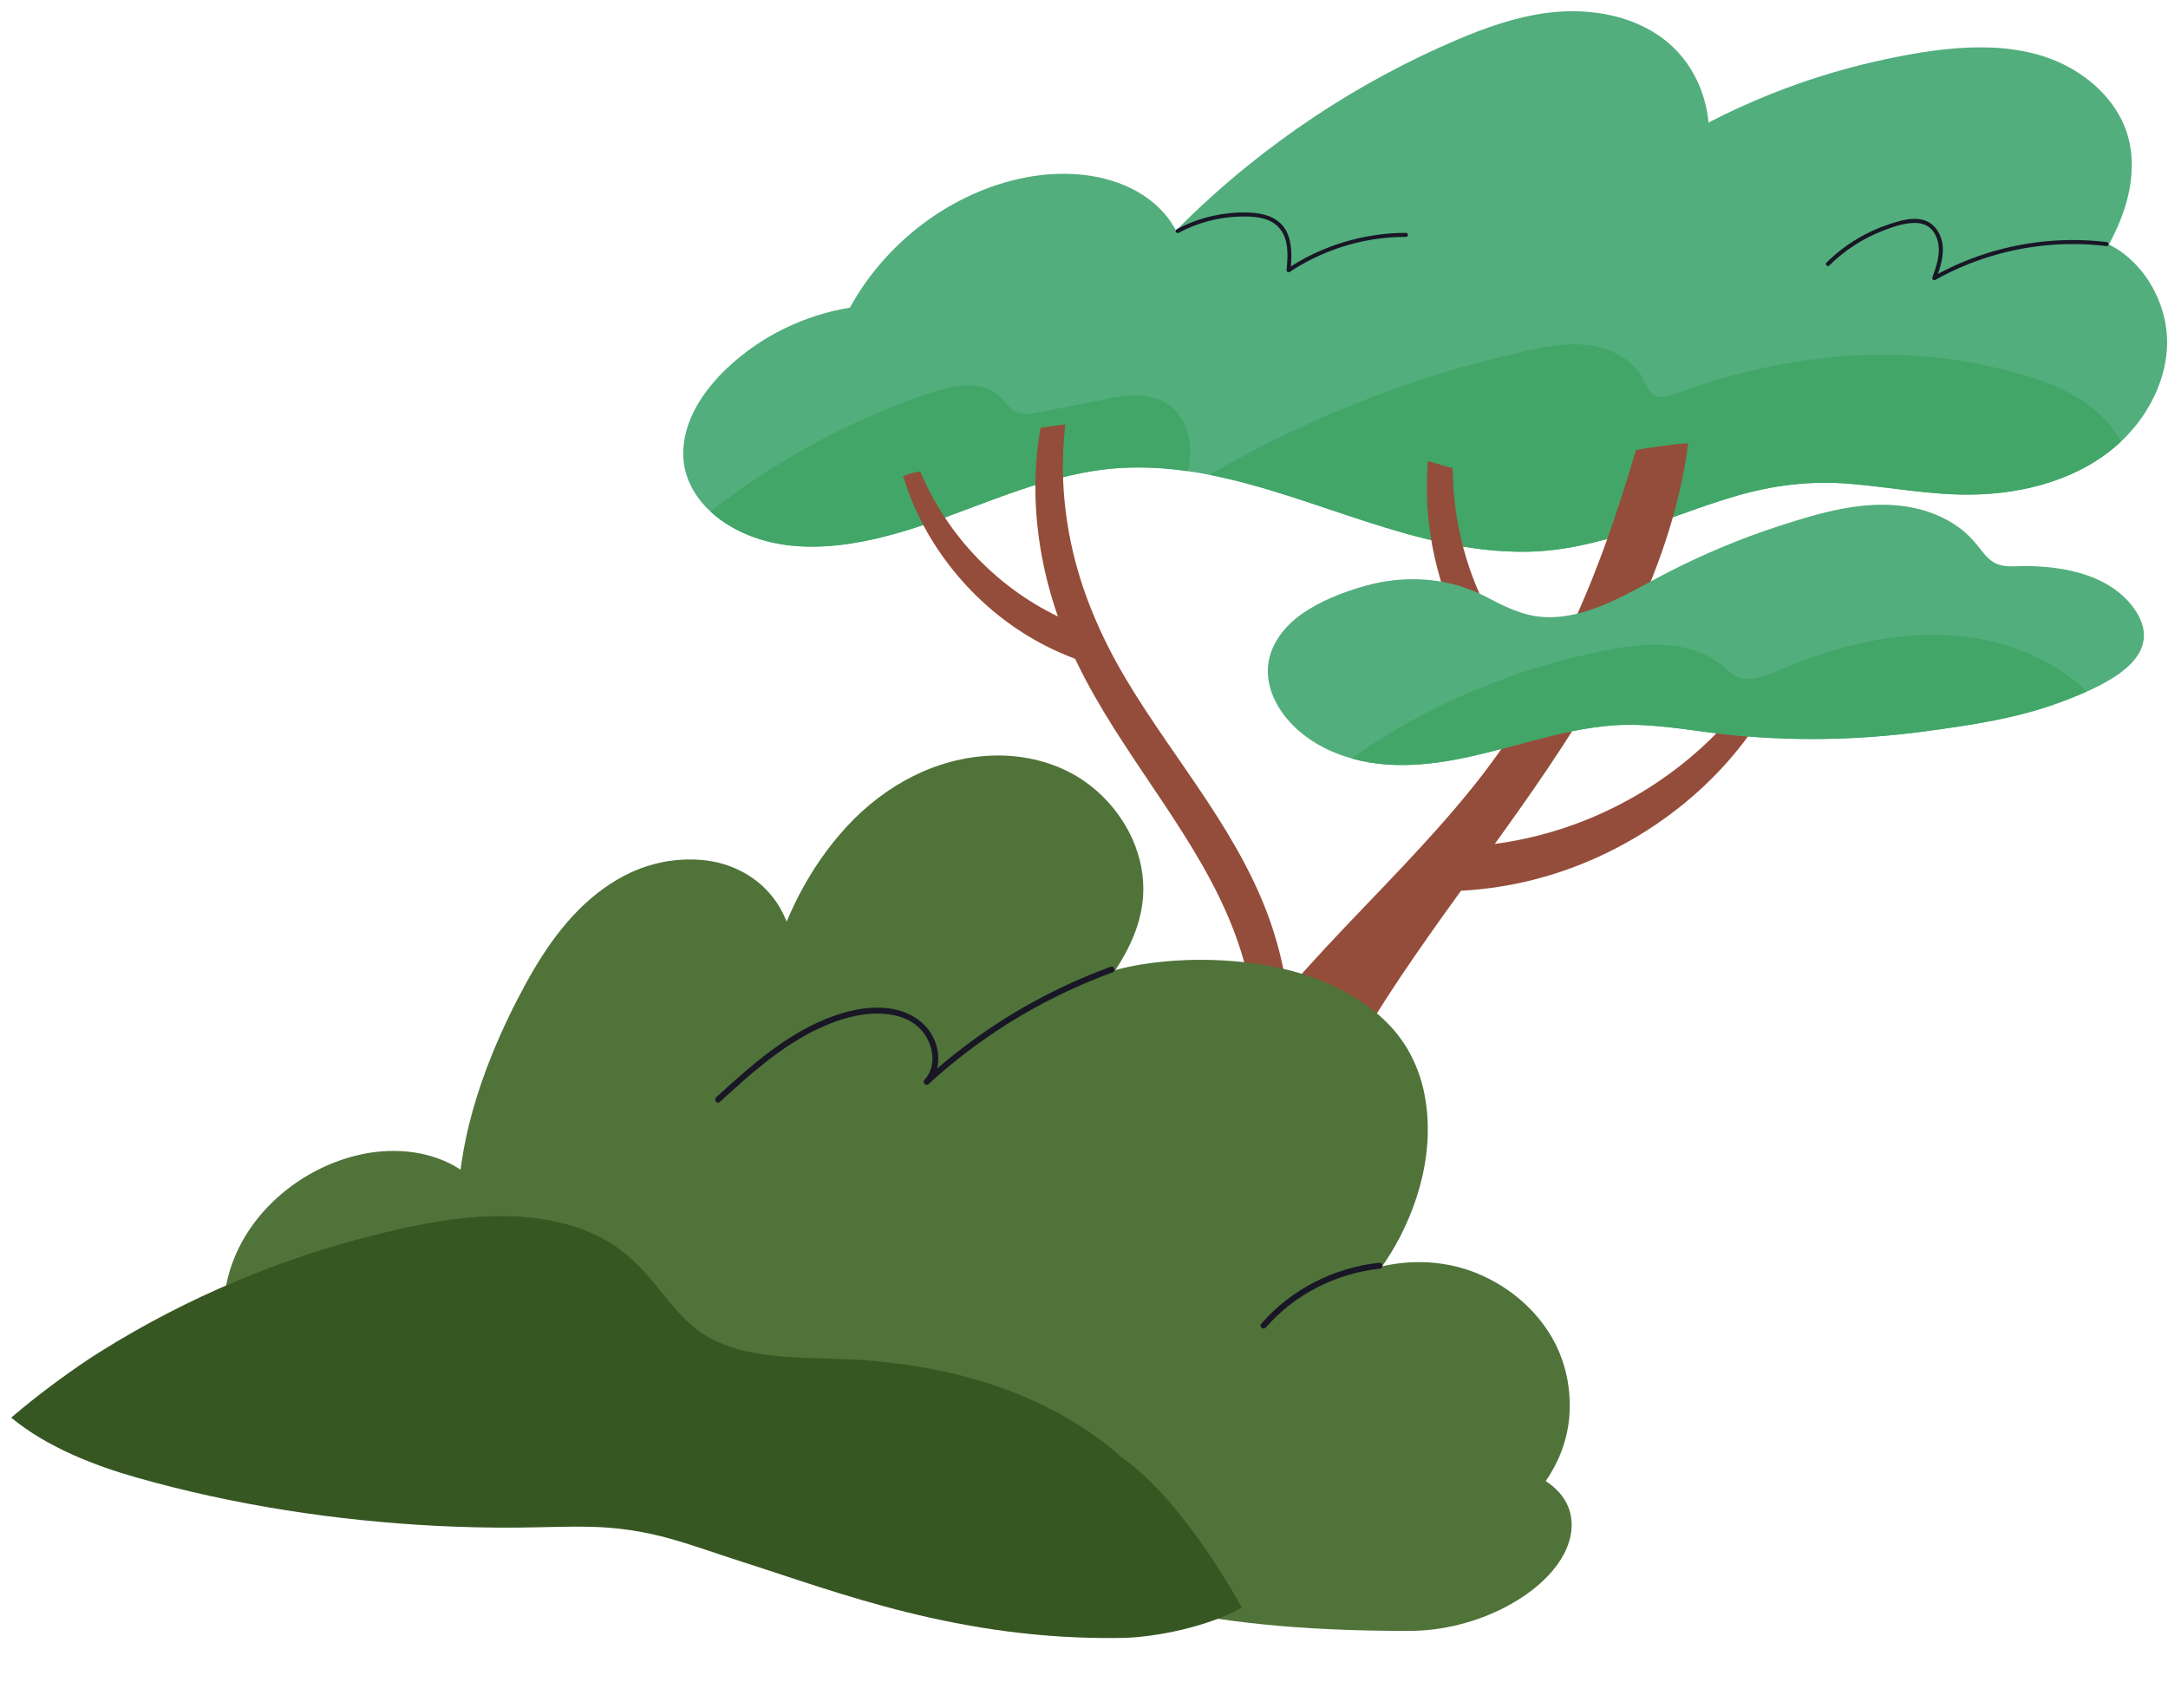 <svg width="165" height="130" viewBox="0 0 165 130" fill="none" xmlns="http://www.w3.org/2000/svg">
<path d="M164.786 24.515C164.366 22.382 163.162 20.368 161.364 19.119C161.088 18.926 160.8 18.759 160.504 18.608C160.971 17.748 161.372 16.853 161.675 15.928C162.377 13.786 162.529 11.424 161.568 9.333C160.725 7.498 159.2 6.065 157.444 5.107C155.398 3.992 153.057 3.606 150.749 3.604C148.301 3.601 145.852 4.008 143.464 4.517C141.183 5.005 138.932 5.64 136.734 6.42C134.543 7.198 132.401 8.121 130.33 9.176C130.23 9.226 130.133 9.278 130.035 9.33C129.881 7.705 129.313 6.115 128.366 4.784C125.968 1.413 121.518 0.454 117.619 0.995C115.313 1.316 113.095 2.094 110.958 2.999C109.033 3.815 107.146 4.728 105.306 5.72C101.653 7.692 98.185 10.006 94.957 12.617C93.053 14.158 91.229 15.804 89.503 17.547C88.123 14.949 85.318 13.638 82.493 13.316C79.594 12.988 76.63 13.616 73.987 14.813C71.307 16.026 68.912 17.845 66.998 20.078C66.116 21.108 65.338 22.23 64.683 23.419C61.223 23.992 57.941 25.567 55.367 27.995C53.531 29.728 51.917 32.087 52.003 34.717C52.058 36.397 52.888 37.839 54.073 38.941C54.532 39.365 55.044 39.742 55.585 40.058C60.017 42.664 65.571 41.537 70.158 40.005C75.178 38.326 80.085 35.889 85.457 35.616C87.129 35.53 88.769 35.633 90.389 35.864C90.948 35.943 91.504 36.039 92.058 36.147C100.146 37.731 107.76 42.111 116.167 42C121.742 41.927 126.731 39.36 131.97 37.801C134.883 36.934 137.787 36.576 140.822 36.831C143.874 37.087 146.889 37.684 149.962 37.653C154.11 37.611 158.416 36.444 161.421 33.612C162.161 32.916 162.822 32.118 163.382 31.21C164.606 29.23 165.239 26.828 164.785 24.515H164.786Z" fill="#52AE7D"/>
<path d="M90.546 33.72C90.363 32.156 89.448 30.761 87.891 30.305C86.264 29.828 84.511 30.325 82.903 30.644C81.918 30.84 80.934 31.03 79.948 31.217C79.463 31.31 78.977 31.415 78.488 31.48C78.069 31.537 77.625 31.55 77.246 31.334C76.929 31.152 76.69 30.853 76.451 30.583C76.184 30.285 75.911 30.015 75.566 29.808C74.917 29.417 74.149 29.308 73.402 29.344C72.621 29.381 71.847 29.576 71.104 29.814C70.294 30.073 69.494 30.364 68.701 30.668C65.483 31.896 62.382 33.425 59.441 35.22C57.581 36.354 55.787 37.596 54.074 38.942C54.533 39.367 55.045 39.743 55.586 40.059C60.018 42.665 65.572 41.538 70.159 40.006C75.179 38.327 80.086 35.89 85.458 35.617C87.13 35.531 88.77 35.634 90.39 35.865C90.558 35.166 90.632 34.448 90.547 33.722L90.546 33.72Z" fill="#41A668"/>
<path d="M158.688 30.64C156.468 29.12 153.742 28.386 151.14 27.826C146.876 26.906 142.47 26.789 138.147 27.335C135.993 27.609 133.858 28.043 131.762 28.609C130.68 28.9 129.608 29.227 128.544 29.586C127.815 29.832 126.578 30.536 125.824 30.047C125.351 29.742 125.199 29.045 124.912 28.588C124.621 28.126 124.224 27.717 123.785 27.392C122.834 26.687 121.669 26.314 120.497 26.231C119.018 26.124 117.56 26.406 116.124 26.724C114.814 27.014 113.511 27.336 112.216 27.689C109.557 28.413 106.934 29.27 104.361 30.254C100.11 31.878 95.99 33.851 92.059 36.146C100.148 37.73 107.761 42.11 116.168 41.999C121.743 41.925 126.732 39.359 131.971 37.8C134.884 36.933 137.788 36.575 140.823 36.83C143.875 37.086 146.89 37.683 149.963 37.651C154.111 37.61 158.417 36.443 161.422 33.61C160.779 32.421 159.794 31.395 158.688 30.64Z" fill="#41A668"/>
<path d="M124.507 34.258C123.373 38.112 122.111 41.926 120.531 45.629C118.368 50.696 115.638 55.475 112.194 59.784C108.689 64.171 104.654 68.088 100.838 72.198C97.24 76.074 93.813 80.175 91.279 84.843C90.022 87.158 89.01 89.606 88.342 92.157C87.597 95 87.297 97.936 87.084 100.86C87.082 100.885 87.081 100.909 87.078 100.935C88.719 101.169 90.388 101.202 92.057 100.982C93.437 100.8 94.781 100.454 96.076 99.972C96.527 95.104 97.97 90.398 99.982 85.956C102.07 81.346 104.74 77.035 107.604 72.872C110.601 68.513 113.802 64.298 116.807 59.945C119.683 55.779 122.386 51.471 124.508 46.866C126.426 42.708 127.9 38.287 128.486 33.732C127.154 33.837 125.826 34.022 124.506 34.258H124.507Z" fill="#944D3A"/>
<path d="M132.22 54.079C130.464 56.179 128.415 58.023 126.135 59.551C123.162 61.543 119.81 62.999 116.317 63.786C114.559 64.182 112.758 64.42 110.955 64.471C110.786 64.877 110.647 65.299 110.511 65.715C110.279 66.426 110.01 67.133 109.774 67.847C109.837 67.847 109.9 67.845 109.963 67.845C109.998 67.851 110.032 67.851 110.066 67.844C113.616 67.799 117.131 67.084 120.423 65.754C123.837 64.374 126.995 62.366 129.68 59.844C131.167 58.446 132.504 56.891 133.639 55.194C133.656 55.188 133.673 55.18 133.69 55.172C133.721 55.155 133.749 55.133 133.774 55.106C133.344 54.682 132.794 54.369 132.22 54.079Z" fill="#944D3A"/>
<path d="M70.032 35.888C70.819 37.759 71.87 39.512 73.152 41.09C74.826 43.149 76.884 44.91 79.188 46.228C80.348 46.892 81.572 47.453 82.838 47.881C82.87 48.205 82.876 48.535 82.882 48.858C82.891 49.414 82.928 49.973 82.94 50.53C82.895 50.516 82.851 50.501 82.806 50.488C82.78 50.484 82.756 50.477 82.733 50.464C80.228 49.66 77.892 48.389 75.849 46.729C73.731 45.009 71.929 42.898 70.576 40.528C69.826 39.213 69.217 37.82 68.782 36.37C68.771 36.361 68.761 36.353 68.751 36.343C68.733 36.324 68.718 36.302 68.706 36.279C69.103 36.072 69.56 35.969 70.031 35.889L70.032 35.888Z" fill="#944D3A"/>
<path d="M113.909 47.74C113.077 46.312 112.371 44.822 111.838 43.248C111.168 41.277 110.756 39.224 110.616 37.147C110.582 36.643 110.566 36.138 110.563 35.632C110.017 35.501 109.468 35.333 108.909 35.164C108.83 35.141 108.752 35.118 108.674 35.093C108.471 37.564 108.649 40.061 109.198 42.48C109.705 44.717 110.506 46.884 111.584 48.906C112.337 48.47 113.119 48.094 113.91 47.739L113.909 47.74Z" fill="#944D3A"/>
<path d="M95.742 80.527C96.572 79.813 97.438 79.132 98.242 78.398C98.14 75.813 97.68 73.241 96.887 70.78C95.754 67.26 93.893 64.037 91.864 60.965C89.839 57.896 87.638 54.943 85.749 51.785C83.807 48.54 82.293 45.058 81.512 41.346C80.887 38.377 80.718 35.317 81.082 32.309C80.448 32.381 79.819 32.463 79.192 32.563C78.706 35.343 78.681 38.194 79.072 41.002C79.599 44.791 80.859 48.431 82.653 51.803C84.382 55.051 86.501 58.062 88.536 61.119C90.559 64.159 92.517 67.279 93.843 70.696C95.057 73.825 95.698 77.172 95.741 80.528L95.742 80.527Z" fill="#944D3A"/>
<path d="M162.509 46.454C161.842 45.446 160.86 44.688 159.775 44.175C158.654 43.646 157.42 43.357 156.194 43.211C155.552 43.134 154.907 43.099 154.261 43.09C153.537 43.079 152.726 43.212 152.034 42.952C151.392 42.713 150.982 42.127 150.571 41.611C150.145 41.073 149.67 40.581 149.116 40.174C147.969 39.326 146.599 38.809 145.199 38.576C141.918 38.03 138.549 39.021 135.452 40.024C132.29 41.047 129.224 42.355 126.286 43.913C123.564 45.357 120.555 47.209 117.348 46.96C115.802 46.84 114.452 46.14 113.102 45.433C110.269 43.947 106.971 43.736 103.912 44.594C102.225 45.067 100.445 45.756 99.014 46.781C97.749 47.687 96.711 49.024 96.522 50.566C96.318 52.212 97.113 53.856 98.254 55.06C99.504 56.381 101.143 57.256 102.904 57.747C103.784 57.992 104.694 58.142 105.601 58.202C109.051 58.433 112.44 57.507 115.741 56.62C118.168 55.967 120.622 55.33 123.144 55.198C125.761 55.064 128.352 55.558 130.942 55.858C136.06 56.452 141.253 56.371 146.359 55.692C149.946 55.214 153.583 54.683 156.983 53.39C157.523 53.183 158.162 52.938 158.821 52.644C161.509 51.452 164.525 49.499 162.511 46.454H162.509Z" fill="#52AE7D"/>
<path d="M158.496 52.34C157.624 51.549 156.642 50.885 155.603 50.331C151.24 48.004 146.062 47.9 141.338 49.031C140.035 49.343 138.752 49.737 137.494 50.196C136.872 50.424 136.255 50.667 135.644 50.922C135.07 51.163 134.494 51.424 133.888 51.572C133.338 51.708 132.748 51.76 132.219 51.528C131.693 51.299 131.309 50.829 130.856 50.491C129.995 49.847 128.979 49.457 127.929 49.258C125.719 48.836 123.426 49.233 121.258 49.705C118.736 50.254 116.253 50.988 113.842 51.907C111.424 52.828 109.078 53.933 106.828 55.214C105.478 55.982 104.139 56.8 102.903 57.747C103.783 57.992 104.693 58.142 105.599 58.202C109.049 58.433 112.439 57.507 115.74 56.62C118.166 55.967 120.621 55.33 123.143 55.198C125.76 55.064 128.351 55.558 130.941 55.858C136.059 56.452 141.252 56.371 146.358 55.692C149.945 55.214 153.582 54.683 156.982 53.39C157.522 53.183 158.161 52.938 158.82 52.644C158.715 52.541 158.606 52.44 158.496 52.34Z" fill="#41A668"/>
<path d="M139.22 20.212C140.392 19.052 141.801 18.136 143.342 17.547C144.088 17.262 144.919 16.972 145.726 16.97C146.145 16.97 146.567 17.072 146.889 17.353C147.163 17.591 147.347 17.914 147.451 18.26C147.744 19.226 147.387 20.225 147.065 21.135C147.019 21.265 147.18 21.369 147.29 21.307C150.36 19.584 153.854 18.643 157.375 18.58C158.364 18.562 159.354 18.613 160.335 18.733C160.53 18.756 160.528 18.451 160.335 18.428C156.79 17.997 153.144 18.467 149.82 19.771C148.898 20.134 148 20.558 147.136 21.044C147.211 21.101 147.285 21.159 147.361 21.216C147.672 20.335 147.993 19.397 147.813 18.451C147.667 17.68 147.175 16.973 146.395 16.75C145.548 16.509 144.607 16.796 143.8 17.061C142.963 17.336 142.154 17.703 141.395 18.151C140.526 18.663 139.722 19.286 139.005 19.996C138.865 20.135 139.082 20.351 139.221 20.212H139.22Z" fill="#191626"/>
<path d="M89.702 17.723C91.151 16.947 92.777 16.516 94.421 16.481C95.141 16.466 95.903 16.497 96.574 16.785C97.226 17.065 97.663 17.601 97.847 18.281C98.048 19.023 97.987 19.816 97.917 20.573C97.906 20.688 98.055 20.766 98.147 20.704C100.183 19.357 102.522 18.479 104.945 18.164C105.628 18.075 106.317 18.033 107.006 18.032C107.203 18.032 107.203 17.726 107.006 17.727C104.531 17.73 102.07 18.302 99.844 19.384C99.204 19.695 98.586 20.049 97.993 20.442C98.069 20.485 98.147 20.53 98.223 20.573C98.35 19.206 98.388 17.521 97.066 16.698C96.425 16.299 95.641 16.197 94.901 16.178C94.042 16.156 93.18 16.242 92.341 16.425C91.367 16.638 90.427 16.99 89.548 17.46C89.374 17.553 89.528 17.817 89.702 17.724V17.723Z" fill="#191626"/>
<path d="M119.612 116.034C119.599 114.801 119.015 113.649 117.643 112.744C118.613 111.334 119.245 109.743 119.42 108.006C119.478 107.422 119.485 106.834 119.444 106.251C119.331 104.515 118.784 102.812 117.829 101.352C116.55 99.39 114.682 97.894 112.532 96.981C110.369 96.063 107.956 95.863 105.653 96.298C105.499 96.327 105.346 96.359 105.196 96.395C105.69 95.685 106.14 94.946 106.538 94.179C107.948 91.45 108.811 88.322 108.647 85.233C108.613 84.52 108.523 83.809 108.373 83.105C107.981 81.261 107.133 79.534 105.848 78.149C104.434 76.622 102.612 75.511 100.701 74.716C98.763 73.909 96.693 73.462 94.612 73.237C92.648 73.027 90.647 73.008 88.68 73.188C87.421 73.303 86.135 73.508 84.892 73.841C85.998 72.164 86.85 70.286 86.995 68.267C87.021 67.901 87.022 67.534 87 67.167C86.917 65.645 86.425 64.144 85.649 62.835C84.683 61.208 83.282 59.818 81.621 58.906C79.775 57.893 77.639 57.449 75.542 57.519C71.243 57.657 67.329 59.797 64.447 62.919C63.018 64.466 61.815 66.219 60.84 68.085C60.487 68.763 60.164 69.457 59.869 70.16C59.691 69.704 59.474 69.266 59.211 68.857C58.369 67.543 57.151 66.57 55.702 65.999C54.217 65.409 52.57 65.311 50.998 65.532C47.622 66.006 44.855 68.099 42.758 70.691C41.691 72.01 40.791 73.46 39.979 74.948C39.056 76.636 38.223 78.375 37.495 80.153C36.334 82.99 35.442 85.989 35.053 89.043C32.947 87.64 30.166 87.341 27.681 87.836C21.867 88.996 16.543 94.239 17.041 100.795C17.072 101.245 17.13 101.701 17.218 102.163C17.67 104.519 19.042 106.403 20.842 107.906C20.847 107.909 20.851 107.912 20.855 107.918C23.613 110.211 27.372 111.617 30.369 112.469C37.803 114.581 45.548 115.766 53.261 116.157C55.234 116.258 57.211 116.3 59.187 116.289C61.151 116.277 63.113 116.176 65.078 116.229C67.073 116.284 69.012 116.577 70.936 117.111C72.833 117.64 74.681 118.321 76.555 118.916C83.731 121.197 90.091 124.181 107.304 124.15C109.84 124.145 112.398 123.461 114.519 122.366C117.513 120.82 119.639 118.455 119.613 116.035L119.612 116.034Z" fill="#50733A"/>
<path d="M54.785 83.881C56.99 81.873 59.248 79.821 61.935 78.476C63.261 77.813 64.706 77.299 66.192 77.178C67.611 77.063 69.258 77.35 70.205 78.513C71.043 79.543 71.321 81.173 70.348 82.211C70.175 82.397 70.471 82.704 70.66 82.531C73.828 79.634 77.432 77.222 81.324 75.41C82.424 74.898 83.547 74.434 84.687 74.018C84.96 73.919 84.788 73.502 84.515 73.601C80.463 75.08 76.638 77.178 73.212 79.803C72.236 80.552 71.294 81.343 70.386 82.172C70.49 82.278 70.595 82.385 70.698 82.493C71.58 81.552 71.58 80.128 71.045 79.013C70.392 77.651 69.026 76.921 67.564 76.751C65.957 76.564 64.321 76.972 62.837 77.573C61.364 78.171 59.997 79.013 58.719 79.957C57.238 81.051 55.869 82.286 54.509 83.525C54.296 83.719 54.565 84.081 54.781 83.885L54.785 83.881Z" fill="#191626"/>
<path d="M96.344 101.051C98.537 98.517 101.697 96.936 105.016 96.575C105.305 96.543 105.247 96.096 104.957 96.128C101.52 96.502 98.257 98.151 95.989 100.772C95.799 100.992 96.154 101.271 96.343 101.052L96.344 101.051Z" fill="#191626"/>
<path d="M94.517 122.366C92.042 123.815 87.921 124.646 85.386 124.687C73.052 124.89 63.729 121.197 56.554 118.916C54.68 118.319 52.832 117.64 50.934 117.111C49.01 116.577 47.072 116.284 45.076 116.229C43.111 116.176 41.149 116.279 39.185 116.289C37.21 116.3 35.233 116.257 33.259 116.157C25.547 115.764 17.8 114.581 10.367 112.469C7.37 111.617 3.611 110.211 0.853 107.917C2.866 106.181 5.565 104.195 7.582 102.928C10.923 100.831 14.439 99.009 18.078 97.484C21.735 95.953 25.515 94.713 29.369 93.799C33 92.937 36.785 92.285 40.523 92.704C42.299 92.904 44.039 93.352 45.64 94.161C47.295 95.001 48.614 96.241 49.779 97.668C50.968 99.122 52.075 100.68 53.709 101.667C55.352 102.661 57.274 103.051 59.162 103.231C61.105 103.417 63.057 103.391 65.004 103.496C66.897 103.598 68.786 103.821 70.651 104.166C74.381 104.856 78.038 106.087 81.32 108.009C82.757 108.85 84.13 109.829 85.375 110.947L85.377 110.947C89.468 113.778 93.254 120.112 94.514 122.369L94.517 122.366Z" fill="#375722"/>
</svg>
